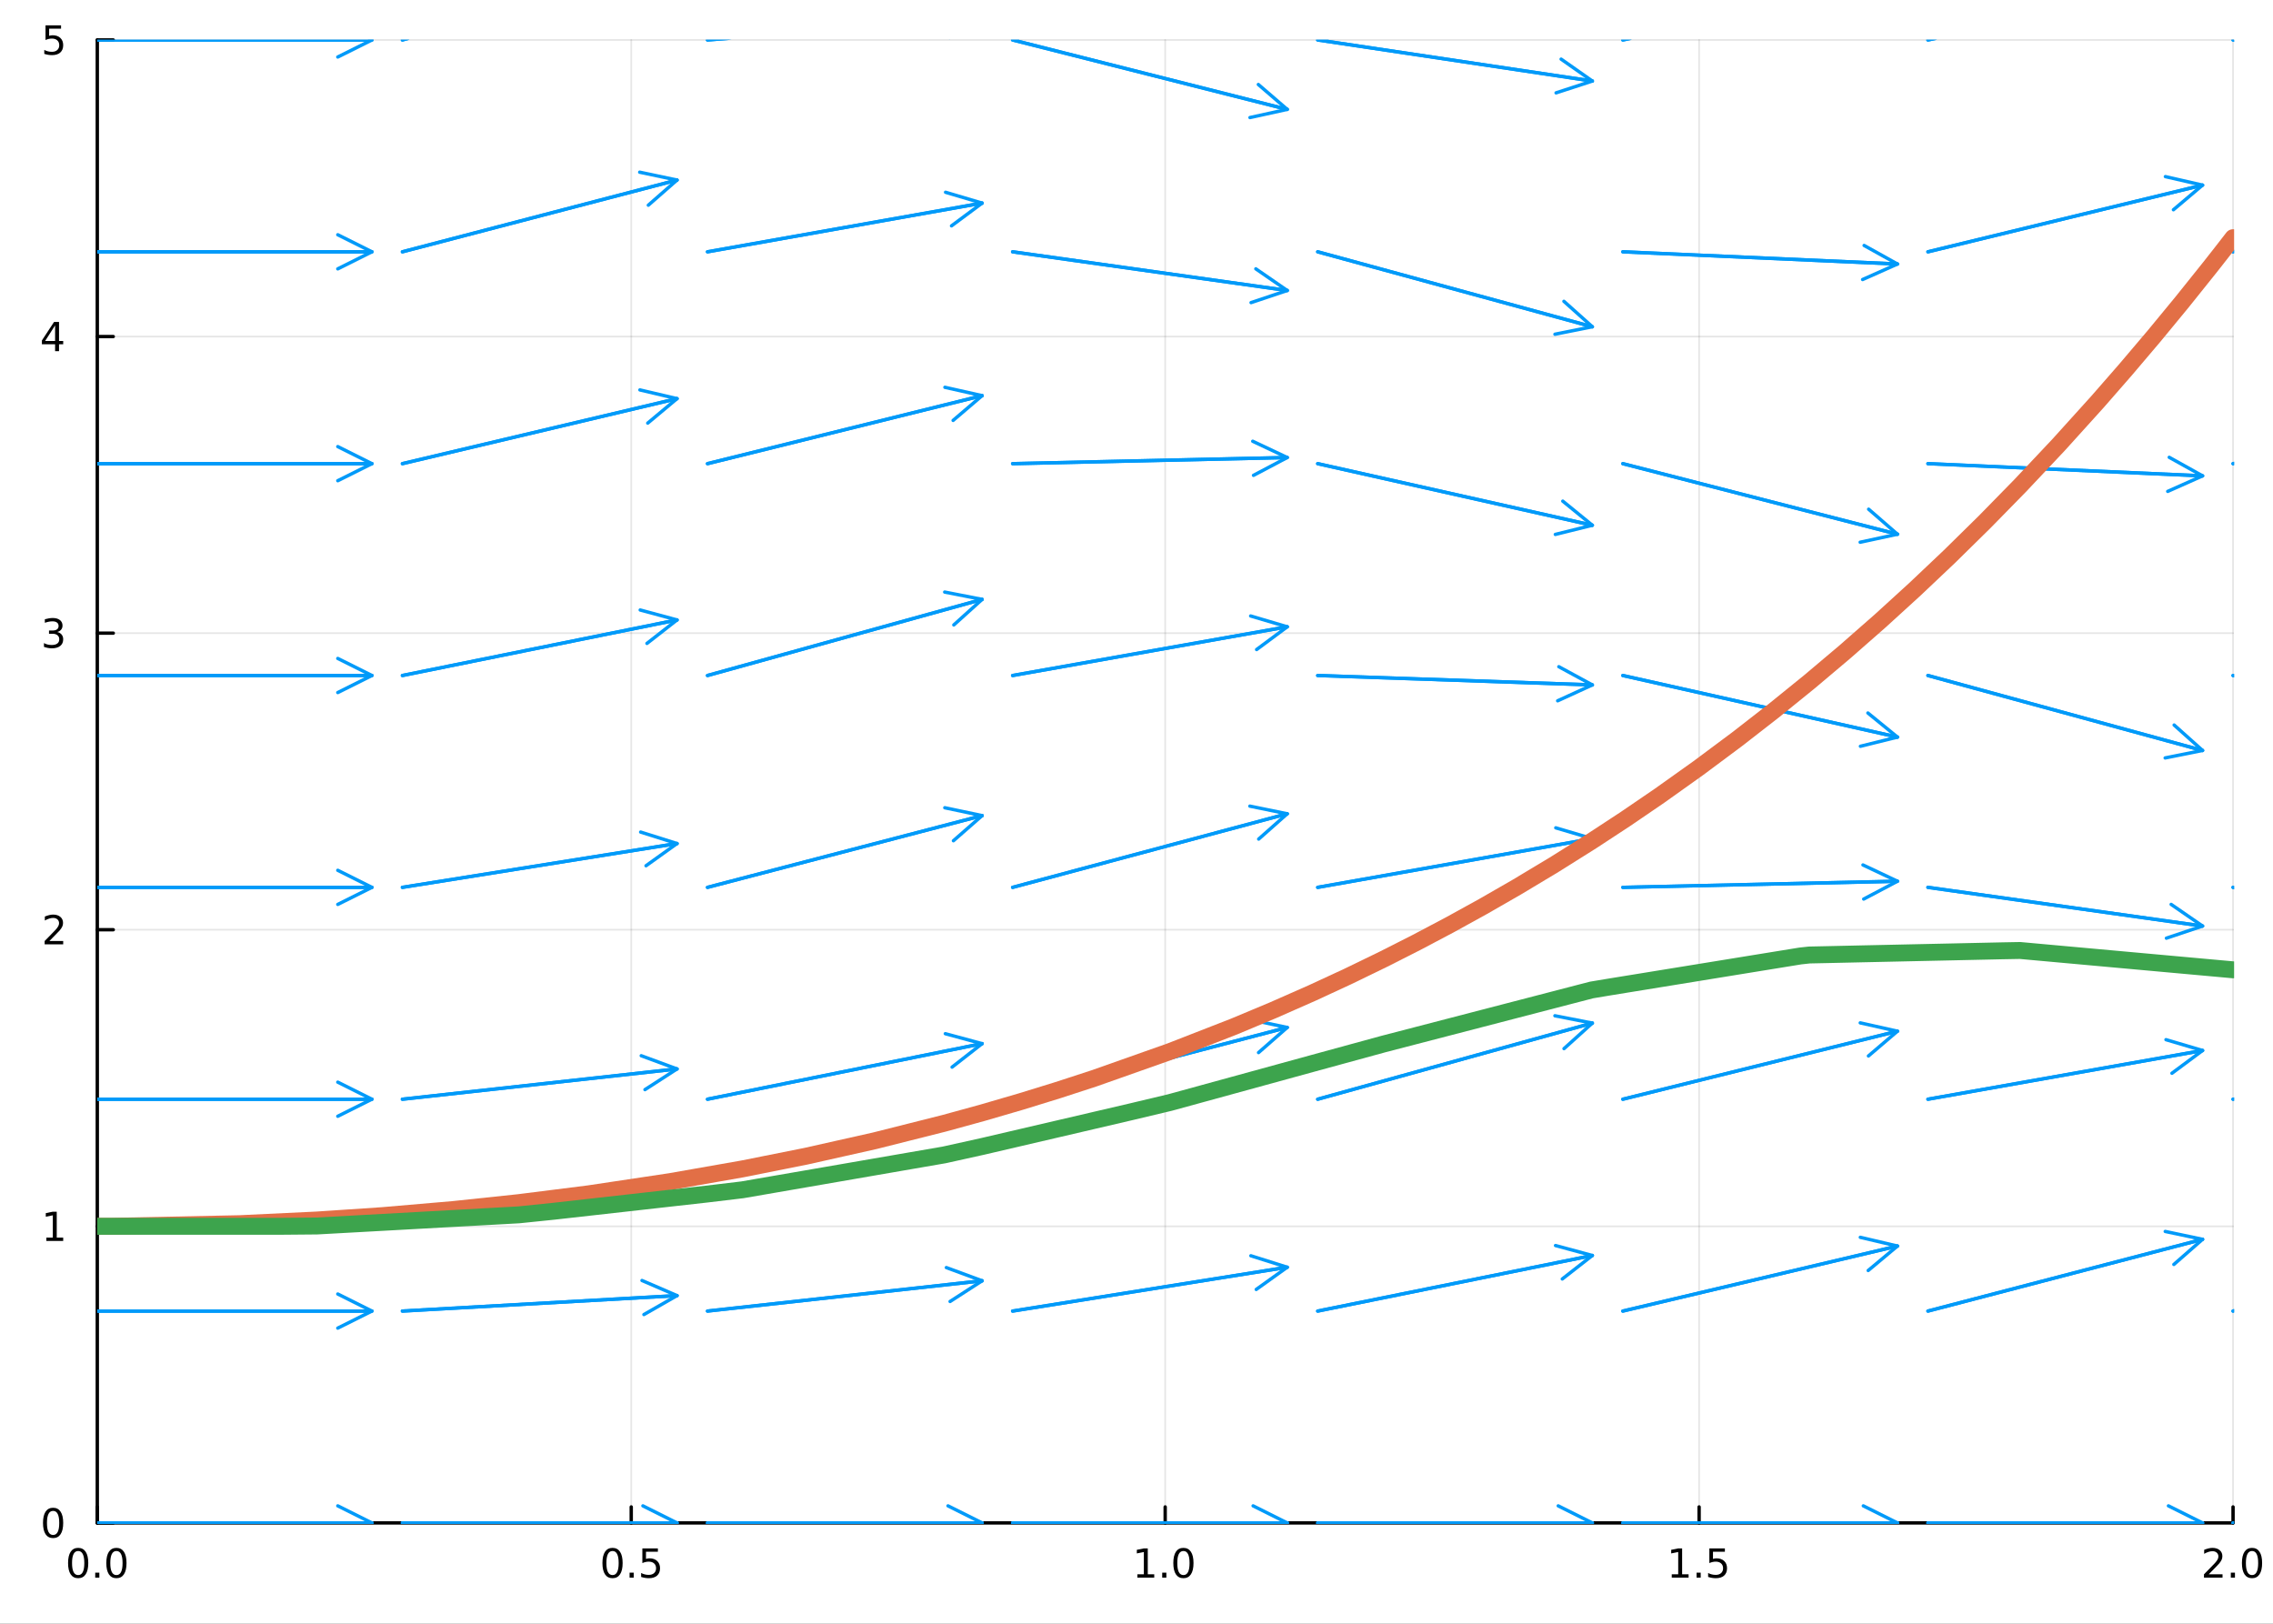 <?xml version="1.0" encoding="utf-8"?>
<svg xmlns="http://www.w3.org/2000/svg" xmlns:xlink="http://www.w3.org/1999/xlink" width="672" height="480" viewBox="0 0 2688 1920">
<rect x="0" y="0" width="2688" height="1920" fill="#333333" stroke="none"/>
<defs>
  <clipPath id="clip140">
    <rect x="0" y="0" width="2688" height="1920"/>
  </clipPath>
</defs>
<path clip-path="url(#clip140)" d="
M0 1920 L2688 1920 L2688 0 L0 0  Z
  " fill="#ffffff" fill-rule="evenodd" fill-opacity="1"/>
<defs>
  <clipPath id="clip141">
    <rect x="537" y="0" width="1883" height="1883"/>
  </clipPath>
</defs>
<path clip-path="url(#clip140)" d="
M115.057 1800.78 L2640.76 1800.78 L2640.76 47.244 L115.057 47.244  Z
  " fill="#ffffff" fill-rule="evenodd" fill-opacity="1"/>
<defs>
  <clipPath id="clip142">
    <rect x="115" y="47" width="2527" height="1755"/>
  </clipPath>
</defs>
<polyline clip-path="url(#clip142)" style="stroke:#000000; stroke-linecap:round; stroke-linejoin:round; stroke-width:2; stroke-opacity:0.1; fill:none" points="
  115.057,1800.78 115.057,47.244 
  "/>
<polyline clip-path="url(#clip142)" style="stroke:#000000; stroke-linecap:round; stroke-linejoin:round; stroke-width:2; stroke-opacity:0.1; fill:none" points="
  746.482,1800.78 746.482,47.244 
  "/>
<polyline clip-path="url(#clip142)" style="stroke:#000000; stroke-linecap:round; stroke-linejoin:round; stroke-width:2; stroke-opacity:0.1; fill:none" points="
  1377.91,1800.78 1377.91,47.244 
  "/>
<polyline clip-path="url(#clip142)" style="stroke:#000000; stroke-linecap:round; stroke-linejoin:round; stroke-width:2; stroke-opacity:0.1; fill:none" points="
  2009.33,1800.78 2009.33,47.244 
  "/>
<polyline clip-path="url(#clip142)" style="stroke:#000000; stroke-linecap:round; stroke-linejoin:round; stroke-width:2; stroke-opacity:0.1; fill:none" points="
  2640.76,1800.78 2640.76,47.244 
  "/>
<polyline clip-path="url(#clip140)" style="stroke:#000000; stroke-linecap:round; stroke-linejoin:round; stroke-width:4; stroke-opacity:1; fill:none" points="
  115.057,1800.78 2640.76,1800.78 
  "/>
<polyline clip-path="url(#clip140)" style="stroke:#000000; stroke-linecap:round; stroke-linejoin:round; stroke-width:4; stroke-opacity:1; fill:none" points="
  115.057,1800.78 115.057,1781.88 
  "/>
<polyline clip-path="url(#clip140)" style="stroke:#000000; stroke-linecap:round; stroke-linejoin:round; stroke-width:4; stroke-opacity:1; fill:none" points="
  746.482,1800.78 746.482,1781.88 
  "/>
<polyline clip-path="url(#clip140)" style="stroke:#000000; stroke-linecap:round; stroke-linejoin:round; stroke-width:4; stroke-opacity:1; fill:none" points="
  1377.91,1800.78 1377.91,1781.88 
  "/>
<polyline clip-path="url(#clip140)" style="stroke:#000000; stroke-linecap:round; stroke-linejoin:round; stroke-width:4; stroke-opacity:1; fill:none" points="
  2009.33,1800.78 2009.33,1781.88 
  "/>
<polyline clip-path="url(#clip140)" style="stroke:#000000; stroke-linecap:round; stroke-linejoin:round; stroke-width:4; stroke-opacity:1; fill:none" points="
  2640.76,1800.78 2640.76,1781.88 
  "/>
<path clip-path="url(#clip140)" d="M92.442 1834 Q88.831 1834 87.002 1837.57 Q85.196 1841.11 85.196 1848.24 Q85.196 1855.34 87.002 1858.91 Q88.831 1862.45 92.442 1862.45 Q96.076 1862.45 97.881 1858.91 Q99.71 1855.34 99.71 1848.24 Q99.71 1841.11 97.881 1837.57 Q96.076 1834 92.442 1834 M92.442 1830.3 Q98.252 1830.3 101.307 1834.9 Q104.386 1839.49 104.386 1848.24 Q104.386 1856.96 101.307 1861.57 Q98.252 1866.15 92.442 1866.15 Q86.631 1866.15 83.553 1861.57 Q80.497 1856.96 80.497 1848.24 Q80.497 1839.49 83.553 1834.9 Q86.631 1830.3 92.442 1830.3 Z" fill="#000000" fill-rule="evenodd" fill-opacity="1" /><path clip-path="url(#clip140)" d="M112.603 1859.6 L117.488 1859.6 L117.488 1865.48 L112.603 1865.48 L112.603 1859.6 Z" fill="#000000" fill-rule="evenodd" fill-opacity="1" /><path clip-path="url(#clip140)" d="M137.673 1834 Q134.062 1834 132.233 1837.57 Q130.427 1841.11 130.427 1848.24 Q130.427 1855.34 132.233 1858.91 Q134.062 1862.45 137.673 1862.45 Q141.307 1862.45 143.113 1858.91 Q144.941 1855.34 144.941 1848.24 Q144.941 1841.11 143.113 1837.57 Q141.307 1834 137.673 1834 M137.673 1830.3 Q143.483 1830.3 146.538 1834.9 Q149.617 1839.49 149.617 1848.24 Q149.617 1856.96 146.538 1861.57 Q143.483 1866.15 137.673 1866.15 Q131.863 1866.15 128.784 1861.57 Q125.728 1856.96 125.728 1848.24 Q125.728 1839.49 128.784 1834.9 Q131.863 1830.3 137.673 1830.3 Z" fill="#000000" fill-rule="evenodd" fill-opacity="1" /><path clip-path="url(#clip140)" d="M724.364 1834 Q720.753 1834 718.924 1837.57 Q717.119 1841.11 717.119 1848.24 Q717.119 1855.34 718.924 1858.91 Q720.753 1862.45 724.364 1862.45 Q727.998 1862.45 729.804 1858.91 Q731.632 1855.34 731.632 1848.24 Q731.632 1841.11 729.804 1837.57 Q727.998 1834 724.364 1834 M724.364 1830.3 Q730.174 1830.3 733.23 1834.9 Q736.308 1839.49 736.308 1848.24 Q736.308 1856.96 733.23 1861.57 Q730.174 1866.15 724.364 1866.15 Q718.554 1866.15 715.475 1861.57 Q712.42 1856.96 712.42 1848.24 Q712.42 1839.49 715.475 1834.9 Q718.554 1830.3 724.364 1830.3 Z" fill="#000000" fill-rule="evenodd" fill-opacity="1" /><path clip-path="url(#clip140)" d="M744.526 1859.6 L749.41 1859.6 L749.41 1865.48 L744.526 1865.48 L744.526 1859.6 Z" fill="#000000" fill-rule="evenodd" fill-opacity="1" /><path clip-path="url(#clip140)" d="M759.642 1830.92 L777.998 1830.92 L777.998 1834.86 L763.924 1834.86 L763.924 1843.33 Q764.942 1842.98 765.961 1842.82 Q766.979 1842.64 767.998 1842.64 Q773.785 1842.64 777.165 1845.81 Q780.544 1848.98 780.544 1854.4 Q780.544 1859.97 777.072 1863.08 Q773.6 1866.15 767.28 1866.15 Q765.104 1866.15 762.836 1865.78 Q760.591 1865.41 758.183 1864.67 L758.183 1859.97 Q760.267 1861.11 762.489 1861.66 Q764.711 1862.22 767.188 1862.22 Q771.192 1862.22 773.53 1860.11 Q775.868 1858.01 775.868 1854.4 Q775.868 1850.78 773.53 1848.68 Q771.192 1846.57 767.188 1846.57 Q765.313 1846.57 763.438 1846.99 Q761.586 1847.4 759.642 1848.28 L759.642 1830.92 Z" fill="#000000" fill-rule="evenodd" fill-opacity="1" /><path clip-path="url(#clip140)" d="M1345.06 1861.55 L1352.7 1861.55 L1352.7 1835.18 L1344.39 1836.85 L1344.39 1832.59 L1352.65 1830.92 L1357.33 1830.92 L1357.33 1861.55 L1364.97 1861.55 L1364.97 1865.48 L1345.06 1865.48 L1345.06 1861.55 Z" fill="#000000" fill-rule="evenodd" fill-opacity="1" /><path clip-path="url(#clip140)" d="M1374.41 1859.6 L1379.3 1859.6 L1379.3 1865.48 L1374.41 1865.48 L1374.41 1859.6 Z" fill="#000000" fill-rule="evenodd" fill-opacity="1" /><path clip-path="url(#clip140)" d="M1399.48 1834 Q1395.87 1834 1394.04 1837.57 Q1392.24 1841.11 1392.24 1848.24 Q1392.24 1855.34 1394.04 1858.91 Q1395.87 1862.45 1399.48 1862.45 Q1403.11 1862.45 1404.92 1858.91 Q1406.75 1855.34 1406.75 1848.24 Q1406.75 1841.11 1404.92 1837.57 Q1403.11 1834 1399.48 1834 M1399.48 1830.3 Q1405.29 1830.3 1408.35 1834.9 Q1411.42 1839.49 1411.42 1848.24 Q1411.42 1856.96 1408.35 1861.57 Q1405.29 1866.15 1399.48 1866.15 Q1393.67 1866.15 1390.59 1861.57 Q1387.54 1856.96 1387.54 1848.24 Q1387.54 1839.49 1390.59 1834.9 Q1393.67 1830.3 1399.48 1830.3 Z" fill="#000000" fill-rule="evenodd" fill-opacity="1" /><path clip-path="url(#clip140)" d="M1976.98 1861.55 L1984.62 1861.55 L1984.62 1835.18 L1976.31 1836.85 L1976.31 1832.59 L1984.57 1830.92 L1989.25 1830.92 L1989.25 1861.55 L1996.89 1861.55 L1996.89 1865.48 L1976.98 1865.48 L1976.98 1861.55 Z" fill="#000000" fill-rule="evenodd" fill-opacity="1" /><path clip-path="url(#clip140)" d="M2006.33 1859.6 L2011.22 1859.6 L2011.22 1865.48 L2006.33 1865.48 L2006.33 1859.6 Z" fill="#000000" fill-rule="evenodd" fill-opacity="1" /><path clip-path="url(#clip140)" d="M2021.45 1830.92 L2039.81 1830.92 L2039.81 1834.86 L2025.73 1834.86 L2025.73 1843.33 Q2026.75 1842.98 2027.77 1842.82 Q2028.79 1842.64 2029.81 1842.64 Q2035.59 1842.64 2038.97 1845.81 Q2042.35 1848.98 2042.35 1854.4 Q2042.35 1859.97 2038.88 1863.08 Q2035.41 1866.15 2029.09 1866.15 Q2026.91 1866.15 2024.64 1865.78 Q2022.4 1865.41 2019.99 1864.67 L2019.99 1859.97 Q2022.07 1861.11 2024.3 1861.66 Q2026.52 1862.22 2029 1862.22 Q2033 1862.22 2035.34 1860.11 Q2037.68 1858.01 2037.68 1854.4 Q2037.68 1850.78 2035.34 1848.68 Q2033 1846.57 2029 1846.57 Q2027.12 1846.57 2025.25 1846.99 Q2023.39 1847.4 2021.45 1848.28 L2021.45 1830.92 Z" fill="#000000" fill-rule="evenodd" fill-opacity="1" /><path clip-path="url(#clip140)" d="M2611.99 1861.55 L2628.31 1861.55 L2628.31 1865.48 L2606.37 1865.48 L2606.37 1861.55 Q2609.03 1858.79 2613.61 1854.16 Q2618.22 1849.51 2619.4 1848.17 Q2621.65 1845.65 2622.53 1843.91 Q2623.43 1842.15 2623.43 1840.46 Q2623.43 1837.71 2621.49 1835.97 Q2619.56 1834.23 2616.46 1834.23 Q2614.26 1834.23 2611.81 1835 Q2609.38 1835.76 2606.6 1837.31 L2606.6 1832.59 Q2609.43 1831.46 2611.88 1830.88 Q2614.33 1830.3 2616.37 1830.3 Q2621.74 1830.3 2624.93 1832.98 Q2628.13 1835.67 2628.13 1840.16 Q2628.13 1842.29 2627.32 1844.21 Q2626.53 1846.11 2624.42 1848.7 Q2623.85 1849.37 2620.74 1852.59 Q2617.64 1855.78 2611.99 1861.55 Z" fill="#000000" fill-rule="evenodd" fill-opacity="1" /><path clip-path="url(#clip140)" d="M2638.13 1859.6 L2643.01 1859.6 L2643.01 1865.48 L2638.13 1865.48 L2638.13 1859.6 Z" fill="#000000" fill-rule="evenodd" fill-opacity="1" /><path clip-path="url(#clip140)" d="M2663.2 1834 Q2659.59 1834 2657.76 1837.57 Q2655.95 1841.11 2655.95 1848.24 Q2655.95 1855.34 2657.76 1858.91 Q2659.59 1862.45 2663.2 1862.45 Q2666.83 1862.45 2668.64 1858.91 Q2670.47 1855.34 2670.47 1848.24 Q2670.47 1841.11 2668.64 1837.57 Q2666.83 1834 2663.2 1834 M2663.2 1830.3 Q2669.01 1830.3 2672.06 1834.9 Q2675.14 1839.49 2675.14 1848.24 Q2675.14 1856.96 2672.06 1861.57 Q2669.01 1866.15 2663.2 1866.15 Q2657.39 1866.15 2654.31 1861.57 Q2651.25 1856.96 2651.25 1848.24 Q2651.25 1839.49 2654.31 1834.9 Q2657.39 1830.3 2663.2 1830.3 Z" fill="#000000" fill-rule="evenodd" fill-opacity="1" /><polyline clip-path="url(#clip142)" style="stroke:#000000; stroke-linecap:round; stroke-linejoin:round; stroke-width:2; stroke-opacity:0.1; fill:none" points="
  115.057,1800.78 2640.76,1800.78 
  "/>
<polyline clip-path="url(#clip142)" style="stroke:#000000; stroke-linecap:round; stroke-linejoin:round; stroke-width:2; stroke-opacity:0.1; fill:none" points="
  115.057,1450.07 2640.76,1450.07 
  "/>
<polyline clip-path="url(#clip142)" style="stroke:#000000; stroke-linecap:round; stroke-linejoin:round; stroke-width:2; stroke-opacity:0.1; fill:none" points="
  115.057,1099.37 2640.76,1099.37 
  "/>
<polyline clip-path="url(#clip142)" style="stroke:#000000; stroke-linecap:round; stroke-linejoin:round; stroke-width:2; stroke-opacity:0.1; fill:none" points="
  115.057,748.658 2640.76,748.658 
  "/>
<polyline clip-path="url(#clip142)" style="stroke:#000000; stroke-linecap:round; stroke-linejoin:round; stroke-width:2; stroke-opacity:0.1; fill:none" points="
  115.057,397.951 2640.76,397.951 
  "/>
<polyline clip-path="url(#clip142)" style="stroke:#000000; stroke-linecap:round; stroke-linejoin:round; stroke-width:2; stroke-opacity:0.1; fill:none" points="
  115.057,47.244 2640.76,47.244 
  "/>
<polyline clip-path="url(#clip140)" style="stroke:#000000; stroke-linecap:round; stroke-linejoin:round; stroke-width:4; stroke-opacity:1; fill:none" points="
  115.057,1800.78 115.057,47.244 
  "/>
<polyline clip-path="url(#clip140)" style="stroke:#000000; stroke-linecap:round; stroke-linejoin:round; stroke-width:4; stroke-opacity:1; fill:none" points="
  115.057,1800.78 133.955,1800.78 
  "/>
<polyline clip-path="url(#clip140)" style="stroke:#000000; stroke-linecap:round; stroke-linejoin:round; stroke-width:4; stroke-opacity:1; fill:none" points="
  115.057,1450.07 133.955,1450.07 
  "/>
<polyline clip-path="url(#clip140)" style="stroke:#000000; stroke-linecap:round; stroke-linejoin:round; stroke-width:4; stroke-opacity:1; fill:none" points="
  115.057,1099.37 133.955,1099.37 
  "/>
<polyline clip-path="url(#clip140)" style="stroke:#000000; stroke-linecap:round; stroke-linejoin:round; stroke-width:4; stroke-opacity:1; fill:none" points="
  115.057,748.658 133.955,748.658 
  "/>
<polyline clip-path="url(#clip140)" style="stroke:#000000; stroke-linecap:round; stroke-linejoin:round; stroke-width:4; stroke-opacity:1; fill:none" points="
  115.057,397.951 133.955,397.951 
  "/>
<polyline clip-path="url(#clip140)" style="stroke:#000000; stroke-linecap:round; stroke-linejoin:round; stroke-width:4; stroke-opacity:1; fill:none" points="
  115.057,47.244 133.955,47.244 
  "/>
<path clip-path="url(#clip140)" d="M62.793 1786.58 Q59.182 1786.58 57.353 1790.14 Q55.547 1793.68 55.547 1800.81 Q55.547 1807.92 57.353 1811.49 Q59.182 1815.03 62.793 1815.03 Q66.427 1815.03 68.233 1811.49 Q70.061 1807.92 70.061 1800.81 Q70.061 1793.68 68.233 1790.14 Q66.427 1786.58 62.793 1786.58 M62.793 1782.87 Q68.603 1782.87 71.659 1787.48 Q74.737 1792.06 74.737 1800.81 Q74.737 1809.54 71.659 1814.15 Q68.603 1818.73 62.793 1818.73 Q56.983 1818.73 53.904 1814.15 Q50.848 1809.54 50.848 1800.81 Q50.848 1792.06 53.904 1787.48 Q56.983 1782.87 62.793 1782.87 Z" fill="#000000" fill-rule="evenodd" fill-opacity="1" /><path clip-path="url(#clip140)" d="M54.83 1463.42 L62.469 1463.42 L62.469 1437.05 L54.159 1438.72 L54.159 1434.46 L62.422 1432.79 L67.098 1432.79 L67.098 1463.42 L74.737 1463.42 L74.737 1467.35 L54.83 1467.35 L54.83 1463.42 Z" fill="#000000" fill-rule="evenodd" fill-opacity="1" /><path clip-path="url(#clip140)" d="M58.418 1112.71 L74.737 1112.71 L74.737 1116.65 L52.793 1116.65 L52.793 1112.71 Q55.455 1109.96 60.038 1105.33 Q64.645 1100.67 65.825 1099.33 Q68.07 1096.81 68.95 1095.07 Q69.853 1093.31 69.853 1091.62 Q69.853 1088.87 67.909 1087.13 Q65.987 1085.4 62.885 1085.4 Q60.686 1085.4 58.233 1086.16 Q55.802 1086.92 53.024 1088.47 L53.024 1083.75 Q55.848 1082.62 58.302 1082.04 Q60.756 1081.46 62.793 1081.46 Q68.163 1081.46 71.358 1084.15 Q74.552 1086.83 74.552 1091.32 Q74.552 1093.45 73.742 1095.37 Q72.955 1097.27 70.848 1099.86 Q70.27 1100.53 67.168 1103.75 Q64.066 1106.95 58.418 1112.71 Z" fill="#000000" fill-rule="evenodd" fill-opacity="1" /><path clip-path="url(#clip140)" d="M67.608 747.304 Q70.964 748.022 72.839 750.29 Q74.737 752.559 74.737 755.892 Q74.737 761.008 71.219 763.809 Q67.7 766.609 61.219 766.609 Q59.043 766.609 56.728 766.17 Q54.436 765.753 51.983 764.897 L51.983 760.383 Q53.927 761.517 56.242 762.096 Q58.557 762.674 61.08 762.674 Q65.478 762.674 67.77 760.938 Q70.084 759.202 70.084 755.892 Q70.084 752.836 67.932 751.123 Q65.802 749.387 61.983 749.387 L57.955 749.387 L57.955 745.545 L62.168 745.545 Q65.617 745.545 67.445 744.179 Q69.274 742.79 69.274 740.198 Q69.274 737.536 67.376 736.124 Q65.501 734.688 61.983 734.688 Q60.061 734.688 57.862 735.105 Q55.663 735.522 53.024 736.401 L53.024 732.235 Q55.686 731.494 58.001 731.124 Q60.339 730.753 62.399 730.753 Q67.723 730.753 70.825 733.184 Q73.927 735.591 73.927 739.711 Q73.927 742.582 72.284 744.573 Q70.64 746.54 67.608 747.304 Z" fill="#000000" fill-rule="evenodd" fill-opacity="1" /><path clip-path="url(#clip140)" d="M65.154 384.745 L53.348 403.194 L65.154 403.194 L65.154 384.745 M63.927 380.671 L69.807 380.671 L69.807 403.194 L74.737 403.194 L74.737 407.083 L69.807 407.083 L69.807 415.231 L65.154 415.231 L65.154 407.083 L49.552 407.083 L49.552 402.569 L63.927 380.671 Z" fill="#000000" fill-rule="evenodd" fill-opacity="1" /><path clip-path="url(#clip140)" d="M53.834 29.964 L72.191 29.964 L72.191 33.899 L58.117 33.899 L58.117 42.371 Q59.135 42.024 60.154 41.862 Q61.172 41.677 62.191 41.677 Q67.978 41.677 71.358 44.848 Q74.737 48.02 74.737 53.436 Q74.737 59.015 71.265 62.117 Q67.793 65.195 61.473 65.195 Q59.297 65.195 57.029 64.825 Q54.784 64.455 52.376 63.714 L52.376 59.015 Q54.459 60.149 56.682 60.705 Q58.904 61.26 61.381 61.26 Q65.385 61.26 67.723 59.154 Q70.061 57.047 70.061 53.436 Q70.061 49.825 67.723 47.719 Q65.385 45.612 61.381 45.612 Q59.506 45.612 57.631 46.029 Q55.779 46.446 53.834 47.325 L53.834 29.964 Z" fill="#000000" fill-rule="evenodd" fill-opacity="1" /><polyline clip-path="url(#clip142)" style="stroke:#009af9; stroke-linecap:round; stroke-linejoin:round; stroke-width:4; stroke-opacity:1; fill:none" points="
  115.057,1800.78 439.79,1800.78 
  "/>
<polyline clip-path="url(#clip142)" style="stroke:#009af9; stroke-linecap:round; stroke-linejoin:round; stroke-width:4; stroke-opacity:1; fill:none" points="
  399.47,1780.62 439.79,1800.78 399.47,1820.94 
  "/>
<polyline clip-path="url(#clip142)" style="stroke:#009af9; stroke-linecap:round; stroke-linejoin:round; stroke-width:4; stroke-opacity:1; fill:none" points="
  439.79,1800.78 115.057,1800.78 
  "/>
<polyline clip-path="url(#clip142)" style="stroke:#009af9; stroke-linecap:round; stroke-linejoin:round; stroke-width:4; stroke-opacity:1; fill:none" points="
  115.057,1550.27 439.79,1550.27 
  "/>
<polyline clip-path="url(#clip142)" style="stroke:#009af9; stroke-linecap:round; stroke-linejoin:round; stroke-width:4; stroke-opacity:1; fill:none" points="
  399.47,1530.11 439.79,1550.27 399.47,1570.43 
  "/>
<polyline clip-path="url(#clip142)" style="stroke:#009af9; stroke-linecap:round; stroke-linejoin:round; stroke-width:4; stroke-opacity:1; fill:none" points="
  439.79,1550.27 115.057,1550.27 
  "/>
<polyline clip-path="url(#clip142)" style="stroke:#009af9; stroke-linecap:round; stroke-linejoin:round; stroke-width:4; stroke-opacity:1; fill:none" points="
  115.057,1299.77 439.79,1299.77 
  "/>
<polyline clip-path="url(#clip142)" style="stroke:#009af9; stroke-linecap:round; stroke-linejoin:round; stroke-width:4; stroke-opacity:1; fill:none" points="
  399.47,1279.61 439.79,1299.77 399.47,1319.93 
  "/>
<polyline clip-path="url(#clip142)" style="stroke:#009af9; stroke-linecap:round; stroke-linejoin:round; stroke-width:4; stroke-opacity:1; fill:none" points="
  439.79,1299.77 115.057,1299.77 
  "/>
<polyline clip-path="url(#clip142)" style="stroke:#009af9; stroke-linecap:round; stroke-linejoin:round; stroke-width:4; stroke-opacity:1; fill:none" points="
  115.057,1049.26 439.79,1049.26 
  "/>
<polyline clip-path="url(#clip142)" style="stroke:#009af9; stroke-linecap:round; stroke-linejoin:round; stroke-width:4; stroke-opacity:1; fill:none" points="
  399.47,1029.1 439.79,1049.26 399.47,1069.42 
  "/>
<polyline clip-path="url(#clip142)" style="stroke:#009af9; stroke-linecap:round; stroke-linejoin:round; stroke-width:4; stroke-opacity:1; fill:none" points="
  439.79,1049.26 115.057,1049.26 
  "/>
<polyline clip-path="url(#clip142)" style="stroke:#009af9; stroke-linecap:round; stroke-linejoin:round; stroke-width:4; stroke-opacity:1; fill:none" points="
  115.057,798.759 439.79,798.759 
  "/>
<polyline clip-path="url(#clip142)" style="stroke:#009af9; stroke-linecap:round; stroke-linejoin:round; stroke-width:4; stroke-opacity:1; fill:none" points="
  399.47,778.599 439.79,798.759 399.47,818.919 
  "/>
<polyline clip-path="url(#clip142)" style="stroke:#009af9; stroke-linecap:round; stroke-linejoin:round; stroke-width:4; stroke-opacity:1; fill:none" points="
  439.79,798.759 115.057,798.759 
  "/>
<polyline clip-path="url(#clip142)" style="stroke:#009af9; stroke-linecap:round; stroke-linejoin:round; stroke-width:4; stroke-opacity:1; fill:none" points="
  115.057,548.254 439.79,548.254 
  "/>
<polyline clip-path="url(#clip142)" style="stroke:#009af9; stroke-linecap:round; stroke-linejoin:round; stroke-width:4; stroke-opacity:1; fill:none" points="
  399.47,528.094 439.79,548.254 399.47,568.414 
  "/>
<polyline clip-path="url(#clip142)" style="stroke:#009af9; stroke-linecap:round; stroke-linejoin:round; stroke-width:4; stroke-opacity:1; fill:none" points="
  439.79,548.254 115.057,548.254 
  "/>
<polyline clip-path="url(#clip142)" style="stroke:#009af9; stroke-linecap:round; stroke-linejoin:round; stroke-width:4; stroke-opacity:1; fill:none" points="
  115.057,297.749 439.79,297.749 
  "/>
<polyline clip-path="url(#clip142)" style="stroke:#009af9; stroke-linecap:round; stroke-linejoin:round; stroke-width:4; stroke-opacity:1; fill:none" points="
  399.47,277.589 439.79,297.749 399.47,317.909 
  "/>
<polyline clip-path="url(#clip142)" style="stroke:#009af9; stroke-linecap:round; stroke-linejoin:round; stroke-width:4; stroke-opacity:1; fill:none" points="
  439.79,297.749 115.057,297.749 
  "/>
<polyline clip-path="url(#clip142)" style="stroke:#009af9; stroke-linecap:round; stroke-linejoin:round; stroke-width:4; stroke-opacity:1; fill:none" points="
  115.057,47.244 439.79,47.244 
  "/>
<polyline clip-path="url(#clip142)" style="stroke:#009af9; stroke-linecap:round; stroke-linejoin:round; stroke-width:4; stroke-opacity:1; fill:none" points="
  399.47,27.084 439.79,47.244 399.47,67.404 
  "/>
<polyline clip-path="url(#clip142)" style="stroke:#009af9; stroke-linecap:round; stroke-linejoin:round; stroke-width:4; stroke-opacity:1; fill:none" points="
  439.79,47.244 115.057,47.244 
  "/>
<polyline clip-path="url(#clip142)" style="stroke:#009af9; stroke-linecap:round; stroke-linejoin:round; stroke-width:4; stroke-opacity:1; fill:none" points="
  475.871,1800.78 800.604,1800.78 
  "/>
<polyline clip-path="url(#clip142)" style="stroke:#009af9; stroke-linecap:round; stroke-linejoin:round; stroke-width:4; stroke-opacity:1; fill:none" points="
  760.284,1780.62 800.604,1800.78 760.284,1820.94 
  "/>
<polyline clip-path="url(#clip142)" style="stroke:#009af9; stroke-linecap:round; stroke-linejoin:round; stroke-width:4; stroke-opacity:1; fill:none" points="
  800.604,1800.78 475.871,1800.78 
  "/>
<polyline clip-path="url(#clip142)" style="stroke:#009af9; stroke-linecap:round; stroke-linejoin:round; stroke-width:4; stroke-opacity:1; fill:none" points="
  475.871,1550.27 800.604,1532 
  "/>
<polyline clip-path="url(#clip142)" style="stroke:#009af9; stroke-linecap:round; stroke-linejoin:round; stroke-width:4; stroke-opacity:1; fill:none" points="
  759.215,1514.13 800.604,1532 761.481,1554.39 
  "/>
<polyline clip-path="url(#clip142)" style="stroke:#009af9; stroke-linecap:round; stroke-linejoin:round; stroke-width:4; stroke-opacity:1; fill:none" points="
  800.604,1532 475.871,1550.27 
  "/>
<polyline clip-path="url(#clip142)" style="stroke:#009af9; stroke-linecap:round; stroke-linejoin:round; stroke-width:4; stroke-opacity:1; fill:none" points="
  475.871,1299.77 800.604,1263.97 
  "/>
<polyline clip-path="url(#clip142)" style="stroke:#009af9; stroke-linecap:round; stroke-linejoin:round; stroke-width:4; stroke-opacity:1; fill:none" points="
  758.318,1248.35 800.604,1263.97 762.736,1288.43 
  "/>
<polyline clip-path="url(#clip142)" style="stroke:#009af9; stroke-linecap:round; stroke-linejoin:round; stroke-width:4; stroke-opacity:1; fill:none" points="
  800.604,1263.97 475.871,1299.77 
  "/>
<polyline clip-path="url(#clip142)" style="stroke:#009af9; stroke-linecap:round; stroke-linejoin:round; stroke-width:4; stroke-opacity:1; fill:none" points="
  475.871,1049.26 800.604,997.436 
  "/>
<polyline clip-path="url(#clip142)" style="stroke:#009af9; stroke-linecap:round; stroke-linejoin:round; stroke-width:4; stroke-opacity:1; fill:none" points="
  757.611,983.883 800.604,997.436 763.965,1023.7 
  "/>
<polyline clip-path="url(#clip142)" style="stroke:#009af9; stroke-linecap:round; stroke-linejoin:round; stroke-width:4; stroke-opacity:1; fill:none" points="
  800.604,997.436 475.871,1049.26 
  "/>
<polyline clip-path="url(#clip142)" style="stroke:#009af9; stroke-linecap:round; stroke-linejoin:round; stroke-width:4; stroke-opacity:1; fill:none" points="
  475.871,798.759 800.604,733.05 
  "/>
<polyline clip-path="url(#clip142)" style="stroke:#009af9; stroke-linecap:round; stroke-linejoin:round; stroke-width:4; stroke-opacity:1; fill:none" points="
  757.087,721.287 800.604,733.05 765.083,760.806 
  "/>
<polyline clip-path="url(#clip142)" style="stroke:#009af9; stroke-linecap:round; stroke-linejoin:round; stroke-width:4; stroke-opacity:1; fill:none" points="
  800.604,733.05 475.871,798.759 
  "/>
<polyline clip-path="url(#clip142)" style="stroke:#009af9; stroke-linecap:round; stroke-linejoin:round; stroke-width:4; stroke-opacity:1; fill:none" points="
  475.871,548.254 800.604,471.39 
  "/>
<polyline clip-path="url(#clip142)" style="stroke:#009af9; stroke-linecap:round; stroke-linejoin:round; stroke-width:4; stroke-opacity:1; fill:none" points="
  756.725,461.059 800.604,471.39 766.012,500.295 
  "/>
<polyline clip-path="url(#clip142)" style="stroke:#009af9; stroke-linecap:round; stroke-linejoin:round; stroke-width:4; stroke-opacity:1; fill:none" points="
  800.604,471.39 475.871,548.254 
  "/>
<polyline clip-path="url(#clip142)" style="stroke:#009af9; stroke-linecap:round; stroke-linejoin:round; stroke-width:4; stroke-opacity:1; fill:none" points="
  475.871,297.749 800.604,212.921 
  "/>
<polyline clip-path="url(#clip142)" style="stroke:#009af9; stroke-linecap:round; stroke-linejoin:round; stroke-width:4; stroke-opacity:1; fill:none" points="
  756.498,203.606 800.604,212.921 766.688,242.617 
  "/>
<polyline clip-path="url(#clip142)" style="stroke:#009af9; stroke-linecap:round; stroke-linejoin:round; stroke-width:4; stroke-opacity:1; fill:none" points="
  800.604,212.921 475.871,297.749 
  "/>
<polyline clip-path="url(#clip142)" style="stroke:#009af9; stroke-linecap:round; stroke-linejoin:round; stroke-width:4; stroke-opacity:1; fill:none" points="
  475.871,47.244 800.604,-42.027 
  "/>
<polyline clip-path="url(#clip142)" style="stroke:#009af9; stroke-linecap:round; stroke-linejoin:round; stroke-width:4; stroke-opacity:1; fill:none" points="
  756.382,-50.778 800.604,-42.027 767.07,-11.901 
  "/>
<polyline clip-path="url(#clip142)" style="stroke:#009af9; stroke-linecap:round; stroke-linejoin:round; stroke-width:4; stroke-opacity:1; fill:none" points="
  800.604,-42.027 475.871,47.244 
  "/>
<polyline clip-path="url(#clip142)" style="stroke:#009af9; stroke-linecap:round; stroke-linejoin:round; stroke-width:4; stroke-opacity:1; fill:none" points="
  836.685,1800.78 1161.42,1800.78 
  "/>
<polyline clip-path="url(#clip142)" style="stroke:#009af9; stroke-linecap:round; stroke-linejoin:round; stroke-width:4; stroke-opacity:1; fill:none" points="
  1121.1,1780.62 1161.42,1800.78 1121.1,1820.94 
  "/>
<polyline clip-path="url(#clip142)" style="stroke:#009af9; stroke-linecap:round; stroke-linejoin:round; stroke-width:4; stroke-opacity:1; fill:none" points="
  1161.42,1800.78 836.685,1800.78 
  "/>
<polyline clip-path="url(#clip142)" style="stroke:#009af9; stroke-linecap:round; stroke-linejoin:round; stroke-width:4; stroke-opacity:1; fill:none" points="
  836.685,1550.27 1161.42,1514.48 
  "/>
<polyline clip-path="url(#clip142)" style="stroke:#009af9; stroke-linecap:round; stroke-linejoin:round; stroke-width:4; stroke-opacity:1; fill:none" points="
  1119.13,1498.86 1161.42,1514.48 1123.55,1538.94 
  "/>
<polyline clip-path="url(#clip142)" style="stroke:#009af9; stroke-linecap:round; stroke-linejoin:round; stroke-width:4; stroke-opacity:1; fill:none" points="
  1161.42,1514.48 836.685,1550.27 
  "/>
<polyline clip-path="url(#clip142)" style="stroke:#009af9; stroke-linecap:round; stroke-linejoin:round; stroke-width:4; stroke-opacity:1; fill:none" points="
  836.685,1299.77 1161.42,1234.06 
  "/>
<polyline clip-path="url(#clip142)" style="stroke:#009af9; stroke-linecap:round; stroke-linejoin:round; stroke-width:4; stroke-opacity:1; fill:none" points="
  1117.9,1222.3 1161.42,1234.06 1125.9,1261.82 
  "/>
<polyline clip-path="url(#clip142)" style="stroke:#009af9; stroke-linecap:round; stroke-linejoin:round; stroke-width:4; stroke-opacity:1; fill:none" points="
  1161.42,1234.06 836.685,1299.77 
  "/>
<polyline clip-path="url(#clip142)" style="stroke:#009af9; stroke-linecap:round; stroke-linejoin:round; stroke-width:4; stroke-opacity:1; fill:none" points="
  836.685,1049.26 1161.42,964.436 
  "/>
<polyline clip-path="url(#clip142)" style="stroke:#009af9; stroke-linecap:round; stroke-linejoin:round; stroke-width:4; stroke-opacity:1; fill:none" points="
  1117.31,955.121 1161.42,964.436 1127.5,994.132 
  "/>
<polyline clip-path="url(#clip142)" style="stroke:#009af9; stroke-linecap:round; stroke-linejoin:round; stroke-width:4; stroke-opacity:1; fill:none" points="
  1161.42,964.436 836.685,1049.26 
  "/>
<polyline clip-path="url(#clip142)" style="stroke:#009af9; stroke-linecap:round; stroke-linejoin:round; stroke-width:4; stroke-opacity:1; fill:none" points="
  836.685,798.759 1161.42,708.75 
  "/>
<polyline clip-path="url(#clip142)" style="stroke:#009af9; stroke-linecap:round; stroke-linejoin:round; stroke-width:4; stroke-opacity:1; fill:none" points="
  1117.18,700.092 1161.42,708.75 1127.95,738.947 
  "/>
<polyline clip-path="url(#clip142)" style="stroke:#009af9; stroke-linecap:round; stroke-linejoin:round; stroke-width:4; stroke-opacity:1; fill:none" points="
  1161.42,708.75 836.685,798.759 
  "/>
<polyline clip-path="url(#clip142)" style="stroke:#009af9; stroke-linecap:round; stroke-linejoin:round; stroke-width:4; stroke-opacity:1; fill:none" points="
  836.685,548.254 1161.42,467.852 
  "/>
<polyline clip-path="url(#clip142)" style="stroke:#009af9; stroke-linecap:round; stroke-linejoin:round; stroke-width:4; stroke-opacity:1; fill:none" points="
  1117.43,457.973 1161.42,467.852 1127.13,497.111 
  "/>
<polyline clip-path="url(#clip142)" style="stroke:#009af9; stroke-linecap:round; stroke-linejoin:round; stroke-width:4; stroke-opacity:1; fill:none" points="
  1161.42,467.852 836.685,548.254 
  "/>
<polyline clip-path="url(#clip142)" style="stroke:#009af9; stroke-linecap:round; stroke-linejoin:round; stroke-width:4; stroke-opacity:1; fill:none" points="
  836.685,297.749 1161.42,240.164 
  "/>
<polyline clip-path="url(#clip142)" style="stroke:#009af9; stroke-linecap:round; stroke-linejoin:round; stroke-width:4; stroke-opacity:1; fill:none" points="
  1118.2,227.353 1161.42,240.164 1125.24,267.054 
  "/>
<polyline clip-path="url(#clip142)" style="stroke:#009af9; stroke-linecap:round; stroke-linejoin:round; stroke-width:4; stroke-opacity:1; fill:none" points="
  1161.42,240.164 836.685,297.749 
  "/>
<polyline clip-path="url(#clip142)" style="stroke:#009af9; stroke-linecap:round; stroke-linejoin:round; stroke-width:4; stroke-opacity:1; fill:none" points="
  836.685,47.244 1161.42,21.936 
  "/>
<polyline clip-path="url(#clip142)" style="stroke:#009af9; stroke-linecap:round; stroke-linejoin:round; stroke-width:4; stroke-opacity:1; fill:none" points="
  1119.65,4.97 1161.42,21.936 1122.79,45.168 
  "/>
<polyline clip-path="url(#clip142)" style="stroke:#009af9; stroke-linecap:round; stroke-linejoin:round; stroke-width:4; stroke-opacity:1; fill:none" points="
  1161.42,21.936 836.685,47.244 
  "/>
<polyline clip-path="url(#clip142)" style="stroke:#009af9; stroke-linecap:round; stroke-linejoin:round; stroke-width:4; stroke-opacity:1; fill:none" points="
  1197.5,1800.78 1522.23,1800.78 
  "/>
<polyline clip-path="url(#clip142)" style="stroke:#009af9; stroke-linecap:round; stroke-linejoin:round; stroke-width:4; stroke-opacity:1; fill:none" points="
  1481.91,1780.62 1522.23,1800.78 1481.91,1820.94 
  "/>
<polyline clip-path="url(#clip142)" style="stroke:#009af9; stroke-linecap:round; stroke-linejoin:round; stroke-width:4; stroke-opacity:1; fill:none" points="
  1522.23,1800.78 1197.5,1800.78 
  "/>
<polyline clip-path="url(#clip142)" style="stroke:#009af9; stroke-linecap:round; stroke-linejoin:round; stroke-width:4; stroke-opacity:1; fill:none" points="
  1197.5,1550.27 1522.23,1498.45 
  "/>
<polyline clip-path="url(#clip142)" style="stroke:#009af9; stroke-linecap:round; stroke-linejoin:round; stroke-width:4; stroke-opacity:1; fill:none" points="
  1479.24,1484.89 1522.23,1498.45 1485.59,1524.71 
  "/>
<polyline clip-path="url(#clip142)" style="stroke:#009af9; stroke-linecap:round; stroke-linejoin:round; stroke-width:4; stroke-opacity:1; fill:none" points="
  1522.23,1498.45 1197.5,1550.27 
  "/>
<polyline clip-path="url(#clip142)" style="stroke:#009af9; stroke-linecap:round; stroke-linejoin:round; stroke-width:4; stroke-opacity:1; fill:none" points="
  1197.5,1299.77 1522.23,1214.94 
  "/>
<polyline clip-path="url(#clip142)" style="stroke:#009af9; stroke-linecap:round; stroke-linejoin:round; stroke-width:4; stroke-opacity:1; fill:none" points="
  1478.13,1205.63 1522.23,1214.94 1488.32,1244.64 
  "/>
<polyline clip-path="url(#clip142)" style="stroke:#009af9; stroke-linecap:round; stroke-linejoin:round; stroke-width:4; stroke-opacity:1; fill:none" points="
  1522.23,1214.94 1197.5,1299.77 
  "/>
<polyline clip-path="url(#clip142)" style="stroke:#009af9; stroke-linecap:round; stroke-linejoin:round; stroke-width:4; stroke-opacity:1; fill:none" points="
  1197.5,1049.26 1522.23,962.253 
  "/>
<polyline clip-path="url(#clip142)" style="stroke:#009af9; stroke-linecap:round; stroke-linejoin:round; stroke-width:4; stroke-opacity:1; fill:none" points="
  1478.07,953.215 1522.23,962.253 1488.5,992.161 
  "/>
<polyline clip-path="url(#clip142)" style="stroke:#009af9; stroke-linecap:round; stroke-linejoin:round; stroke-width:4; stroke-opacity:1; fill:none" points="
  1522.23,962.253 1197.5,1049.26 
  "/>
<polyline clip-path="url(#clip142)" style="stroke:#009af9; stroke-linecap:round; stroke-linejoin:round; stroke-width:4; stroke-opacity:1; fill:none" points="
  1197.5,798.759 1522.23,741.174 
  "/>
<polyline clip-path="url(#clip142)" style="stroke:#009af9; stroke-linecap:round; stroke-linejoin:round; stroke-width:4; stroke-opacity:1; fill:none" points="
  1479.01,728.363 1522.23,741.174 1486.05,768.064 
  "/>
<polyline clip-path="url(#clip142)" style="stroke:#009af9; stroke-linecap:round; stroke-linejoin:round; stroke-width:4; stroke-opacity:1; fill:none" points="
  1522.23,741.174 1197.5,798.759 
  "/>
<polyline clip-path="url(#clip142)" style="stroke:#009af9; stroke-linecap:round; stroke-linejoin:round; stroke-width:4; stroke-opacity:1; fill:none" points="
  1197.5,548.254 1522.23,541.014 
  "/>
<polyline clip-path="url(#clip142)" style="stroke:#009af9; stroke-linecap:round; stroke-linejoin:round; stroke-width:4; stroke-opacity:1; fill:none" points="
  1481.47,521.758 1522.23,541.014 1482.37,562.068 
  "/>
<polyline clip-path="url(#clip142)" style="stroke:#009af9; stroke-linecap:round; stroke-linejoin:round; stroke-width:4; stroke-opacity:1; fill:none" points="
  1522.23,541.014 1197.5,548.254 
  "/>
<polyline clip-path="url(#clip142)" style="stroke:#009af9; stroke-linecap:round; stroke-linejoin:round; stroke-width:4; stroke-opacity:1; fill:none" points="
  1197.5,297.749 1522.23,343.485 
  "/>
<polyline clip-path="url(#clip142)" style="stroke:#009af9; stroke-linecap:round; stroke-linejoin:round; stroke-width:4; stroke-opacity:1; fill:none" points="
  1485.12,317.899 1522.23,343.485 1479.49,357.825 
  "/>
<polyline clip-path="url(#clip142)" style="stroke:#009af9; stroke-linecap:round; stroke-linejoin:round; stroke-width:4; stroke-opacity:1; fill:none" points="
  1522.23,343.485 1197.5,297.749 
  "/>
<polyline clip-path="url(#clip142)" style="stroke:#009af9; stroke-linecap:round; stroke-linejoin:round; stroke-width:4; stroke-opacity:1; fill:none" points="
  1197.5,47.244 1522.23,129.341 
  "/>
<polyline clip-path="url(#clip142)" style="stroke:#009af9; stroke-linecap:round; stroke-linejoin:round; stroke-width:4; stroke-opacity:1; fill:none" points="
  1488.08,99.913 1522.23,129.341 1478.2,139.003 
  "/>
<polyline clip-path="url(#clip142)" style="stroke:#009af9; stroke-linecap:round; stroke-linejoin:round; stroke-width:4; stroke-opacity:1; fill:none" points="
  1522.23,129.341 1197.5,47.244 
  "/>
<polyline clip-path="url(#clip142)" style="stroke:#009af9; stroke-linecap:round; stroke-linejoin:round; stroke-width:4; stroke-opacity:1; fill:none" points="
  1558.31,1800.78 1883.05,1800.78 
  "/>
<polyline clip-path="url(#clip142)" style="stroke:#009af9; stroke-linecap:round; stroke-linejoin:round; stroke-width:4; stroke-opacity:1; fill:none" points="
  1842.73,1780.62 1883.05,1800.78 1842.73,1820.94 
  "/>
<polyline clip-path="url(#clip142)" style="stroke:#009af9; stroke-linecap:round; stroke-linejoin:round; stroke-width:4; stroke-opacity:1; fill:none" points="
  1883.05,1800.78 1558.31,1800.78 
  "/>
<polyline clip-path="url(#clip142)" style="stroke:#009af9; stroke-linecap:round; stroke-linejoin:round; stroke-width:4; stroke-opacity:1; fill:none" points="
  1558.31,1550.27 1883.05,1484.56 
  "/>
<polyline clip-path="url(#clip142)" style="stroke:#009af9; stroke-linecap:round; stroke-linejoin:round; stroke-width:4; stroke-opacity:1; fill:none" points="
  1839.53,1472.8 1883.05,1484.56 1847.53,1512.32 
  "/>
<polyline clip-path="url(#clip142)" style="stroke:#009af9; stroke-linecap:round; stroke-linejoin:round; stroke-width:4; stroke-opacity:1; fill:none" points="
  1883.05,1484.56 1558.31,1550.27 
  "/>
<polyline clip-path="url(#clip142)" style="stroke:#009af9; stroke-linecap:round; stroke-linejoin:round; stroke-width:4; stroke-opacity:1; fill:none" points="
  1558.31,1299.77 1883.05,1209.76 
  "/>
<polyline clip-path="url(#clip142)" style="stroke:#009af9; stroke-linecap:round; stroke-linejoin:round; stroke-width:4; stroke-opacity:1; fill:none" points="
  1838.81,1201.1 1883.05,1209.76 1849.58,1239.96 
  "/>
<polyline clip-path="url(#clip142)" style="stroke:#009af9; stroke-linecap:round; stroke-linejoin:round; stroke-width:4; stroke-opacity:1; fill:none" points="
  1883.05,1209.76 1558.31,1299.77 
  "/>
<polyline clip-path="url(#clip142)" style="stroke:#009af9; stroke-linecap:round; stroke-linejoin:round; stroke-width:4; stroke-opacity:1; fill:none" points="
  1558.31,1049.26 1883.05,991.679 
  "/>
<polyline clip-path="url(#clip142)" style="stroke:#009af9; stroke-linecap:round; stroke-linejoin:round; stroke-width:4; stroke-opacity:1; fill:none" points="
  1839.83,978.868 1883.05,991.679 1846.87,1018.57 
  "/>
<polyline clip-path="url(#clip142)" style="stroke:#009af9; stroke-linecap:round; stroke-linejoin:round; stroke-width:4; stroke-opacity:1; fill:none" points="
  1883.05,991.679 1558.31,1049.26 
  "/>
<polyline clip-path="url(#clip142)" style="stroke:#009af9; stroke-linecap:round; stroke-linejoin:round; stroke-width:4; stroke-opacity:1; fill:none" points="
  1558.31,798.759 1883.05,809.887 
  "/>
<polyline clip-path="url(#clip142)" style="stroke:#009af9; stroke-linecap:round; stroke-linejoin:round; stroke-width:4; stroke-opacity:1; fill:none" points="
  1843.44,788.358 1883.05,809.887 1842.06,828.655 
  "/>
<polyline clip-path="url(#clip142)" style="stroke:#009af9; stroke-linecap:round; stroke-linejoin:round; stroke-width:4; stroke-opacity:1; fill:none" points="
  1883.05,809.887 1558.31,798.759 
  "/>
<polyline clip-path="url(#clip142)" style="stroke:#009af9; stroke-linecap:round; stroke-linejoin:round; stroke-width:4; stroke-opacity:1; fill:none" points="
  1558.31,548.254 1883.05,621.083 
  "/>
<polyline clip-path="url(#clip142)" style="stroke:#009af9; stroke-linecap:round; stroke-linejoin:round; stroke-width:4; stroke-opacity:1; fill:none" points="
  1848.12,592.588 1883.05,621.083 1839.29,631.931 
  "/>
<polyline clip-path="url(#clip142)" style="stroke:#009af9; stroke-linecap:round; stroke-linejoin:round; stroke-width:4; stroke-opacity:1; fill:none" points="
  1883.05,621.083 1558.31,548.254 
  "/>
<polyline clip-path="url(#clip142)" style="stroke:#009af9; stroke-linecap:round; stroke-linejoin:round; stroke-width:4; stroke-opacity:1; fill:none" points="
  1558.31,297.749 1883.05,386.383 
  "/>
<polyline clip-path="url(#clip142)" style="stroke:#009af9; stroke-linecap:round; stroke-linejoin:round; stroke-width:4; stroke-opacity:1; fill:none" points="
  1849.46,356.317 1883.05,386.383 1838.84,395.214 
  "/>
<polyline clip-path="url(#clip142)" style="stroke:#009af9; stroke-linecap:round; stroke-linejoin:round; stroke-width:4; stroke-opacity:1; fill:none" points="
  1883.05,386.383 1558.31,297.749 
  "/>
<polyline clip-path="url(#clip142)" style="stroke:#009af9; stroke-linecap:round; stroke-linejoin:round; stroke-width:4; stroke-opacity:1; fill:none" points="
  1558.31,47.244 1883.05,95.826 
  "/>
<polyline clip-path="url(#clip142)" style="stroke:#009af9; stroke-linecap:round; stroke-linejoin:round; stroke-width:4; stroke-opacity:1; fill:none" points="
  1846.15,69.922 1883.05,95.826 1840.19,109.798 
  "/>
<polyline clip-path="url(#clip142)" style="stroke:#009af9; stroke-linecap:round; stroke-linejoin:round; stroke-width:4; stroke-opacity:1; fill:none" points="
  1883.05,95.826 1558.31,47.244 
  "/>
<polyline clip-path="url(#clip142)" style="stroke:#009af9; stroke-linecap:round; stroke-linejoin:round; stroke-width:4; stroke-opacity:1; fill:none" points="
  1919.13,1800.78 2243.86,1800.78 
  "/>
<polyline clip-path="url(#clip142)" style="stroke:#009af9; stroke-linecap:round; stroke-linejoin:round; stroke-width:4; stroke-opacity:1; fill:none" points="
  2203.54,1780.62 2243.86,1800.78 2203.54,1820.94 
  "/>
<polyline clip-path="url(#clip142)" style="stroke:#009af9; stroke-linecap:round; stroke-linejoin:round; stroke-width:4; stroke-opacity:1; fill:none" points="
  2243.86,1800.78 1919.13,1800.78 
  "/>
<polyline clip-path="url(#clip142)" style="stroke:#009af9; stroke-linecap:round; stroke-linejoin:round; stroke-width:4; stroke-opacity:1; fill:none" points="
  1919.13,1550.27 2243.86,1473.41 
  "/>
<polyline clip-path="url(#clip142)" style="stroke:#009af9; stroke-linecap:round; stroke-linejoin:round; stroke-width:4; stroke-opacity:1; fill:none" points="
  2199.98,1463.08 2243.86,1473.41 2209.27,1502.32 
  "/>
<polyline clip-path="url(#clip142)" style="stroke:#009af9; stroke-linecap:round; stroke-linejoin:round; stroke-width:4; stroke-opacity:1; fill:none" points="
  2243.86,1473.41 1919.13,1550.27 
  "/>
<polyline clip-path="url(#clip142)" style="stroke:#009af9; stroke-linecap:round; stroke-linejoin:round; stroke-width:4; stroke-opacity:1; fill:none" points="
  1919.13,1299.77 2243.86,1219.37 
  "/>
<polyline clip-path="url(#clip142)" style="stroke:#009af9; stroke-linecap:round; stroke-linejoin:round; stroke-width:4; stroke-opacity:1; fill:none" points="
  2199.88,1209.49 2243.86,1219.37 2209.57,1248.63 
  "/>
<polyline clip-path="url(#clip142)" style="stroke:#009af9; stroke-linecap:round; stroke-linejoin:round; stroke-width:4; stroke-opacity:1; fill:none" points="
  2243.86,1219.37 1919.13,1299.77 
  "/>
<polyline clip-path="url(#clip142)" style="stroke:#009af9; stroke-linecap:round; stroke-linejoin:round; stroke-width:4; stroke-opacity:1; fill:none" points="
  1919.13,1049.26 2243.86,1042.02 
  "/>
<polyline clip-path="url(#clip142)" style="stroke:#009af9; stroke-linecap:round; stroke-linejoin:round; stroke-width:4; stroke-opacity:1; fill:none" points="
  2203.1,1022.77 2243.86,1042.02 2204,1063.08 
  "/>
<polyline clip-path="url(#clip142)" style="stroke:#009af9; stroke-linecap:round; stroke-linejoin:round; stroke-width:4; stroke-opacity:1; fill:none" points="
  2243.86,1042.02 1919.13,1049.26 
  "/>
<polyline clip-path="url(#clip142)" style="stroke:#009af9; stroke-linecap:round; stroke-linejoin:round; stroke-width:4; stroke-opacity:1; fill:none" points="
  1919.13,798.759 2243.86,871.588 
  "/>
<polyline clip-path="url(#clip142)" style="stroke:#009af9; stroke-linecap:round; stroke-linejoin:round; stroke-width:4; stroke-opacity:1; fill:none" points="
  2208.93,843.093 2243.86,871.588 2200.11,882.436 
  "/>
<polyline clip-path="url(#clip142)" style="stroke:#009af9; stroke-linecap:round; stroke-linejoin:round; stroke-width:4; stroke-opacity:1; fill:none" points="
  2243.86,871.588 1919.13,798.759 
  "/>
<polyline clip-path="url(#clip142)" style="stroke:#009af9; stroke-linecap:round; stroke-linejoin:round; stroke-width:4; stroke-opacity:1; fill:none" points="
  1919.13,548.254 2243.86,631.676 
  "/>
<polyline clip-path="url(#clip142)" style="stroke:#009af9; stroke-linecap:round; stroke-linejoin:round; stroke-width:4; stroke-opacity:1; fill:none" points="
  2209.82,602.118 2243.86,631.676 2199.79,641.17 
  "/>
<polyline clip-path="url(#clip142)" style="stroke:#009af9; stroke-linecap:round; stroke-linejoin:round; stroke-width:4; stroke-opacity:1; fill:none" points="
  2243.86,631.676 1919.13,548.254 
  "/>
<polyline clip-path="url(#clip142)" style="stroke:#009af9; stroke-linecap:round; stroke-linejoin:round; stroke-width:4; stroke-opacity:1; fill:none" points="
  1919.13,297.749 2243.86,312.182 
  "/>
<polyline clip-path="url(#clip142)" style="stroke:#009af9; stroke-linecap:round; stroke-linejoin:round; stroke-width:4; stroke-opacity:1; fill:none" points="
  2204.48,290.252 2243.86,312.182 2202.69,330.532 
  "/>
<polyline clip-path="url(#clip142)" style="stroke:#009af9; stroke-linecap:round; stroke-linejoin:round; stroke-width:4; stroke-opacity:1; fill:none" points="
  2243.86,312.182 1919.13,297.749 
  "/>
<polyline clip-path="url(#clip142)" style="stroke:#009af9; stroke-linecap:round; stroke-linejoin:round; stroke-width:4; stroke-opacity:1; fill:none" points="
  1919.13,47.244 2243.86,-21.08 
  "/>
<polyline clip-path="url(#clip142)" style="stroke:#009af9; stroke-linecap:round; stroke-linejoin:round; stroke-width:4; stroke-opacity:1; fill:none" points="
  2200.25,-32.507 2243.86,-21.08 2208.56,6.949 
  "/>
<polyline clip-path="url(#clip142)" style="stroke:#009af9; stroke-linecap:round; stroke-linejoin:round; stroke-width:4; stroke-opacity:1; fill:none" points="
  2243.86,-21.08 1919.13,47.244 
  "/>
<polyline clip-path="url(#clip142)" style="stroke:#009af9; stroke-linecap:round; stroke-linejoin:round; stroke-width:4; stroke-opacity:1; fill:none" points="
  2279.94,1800.78 2604.67,1800.78 
  "/>
<polyline clip-path="url(#clip142)" style="stroke:#009af9; stroke-linecap:round; stroke-linejoin:round; stroke-width:4; stroke-opacity:1; fill:none" points="
  2564.35,1780.62 2604.67,1800.78 2564.35,1820.94 
  "/>
<polyline clip-path="url(#clip142)" style="stroke:#009af9; stroke-linecap:round; stroke-linejoin:round; stroke-width:4; stroke-opacity:1; fill:none" points="
  2604.67,1800.78 2279.94,1800.78 
  "/>
<polyline clip-path="url(#clip142)" style="stroke:#009af9; stroke-linecap:round; stroke-linejoin:round; stroke-width:4; stroke-opacity:1; fill:none" points="
  2279.94,1550.27 2604.67,1465.45 
  "/>
<polyline clip-path="url(#clip142)" style="stroke:#009af9; stroke-linecap:round; stroke-linejoin:round; stroke-width:4; stroke-opacity:1; fill:none" points="
  2560.57,1456.13 2604.67,1465.45 2570.76,1495.14 
  "/>
<polyline clip-path="url(#clip142)" style="stroke:#009af9; stroke-linecap:round; stroke-linejoin:round; stroke-width:4; stroke-opacity:1; fill:none" points="
  2604.67,1465.45 2279.94,1550.27 
  "/>
<polyline clip-path="url(#clip142)" style="stroke:#009af9; stroke-linecap:round; stroke-linejoin:round; stroke-width:4; stroke-opacity:1; fill:none" points="
  2279.94,1299.77 2604.67,1242.18 
  "/>
<polyline clip-path="url(#clip142)" style="stroke:#009af9; stroke-linecap:round; stroke-linejoin:round; stroke-width:4; stroke-opacity:1; fill:none" points="
  2561.45,1229.37 2604.67,1242.18 2568.49,1269.07 
  "/>
<polyline clip-path="url(#clip142)" style="stroke:#009af9; stroke-linecap:round; stroke-linejoin:round; stroke-width:4; stroke-opacity:1; fill:none" points="
  2604.67,1242.18 2279.94,1299.77 
  "/>
<polyline clip-path="url(#clip142)" style="stroke:#009af9; stroke-linecap:round; stroke-linejoin:round; stroke-width:4; stroke-opacity:1; fill:none" points="
  2279.94,1049.26 2604.67,1095 
  "/>
<polyline clip-path="url(#clip142)" style="stroke:#009af9; stroke-linecap:round; stroke-linejoin:round; stroke-width:4; stroke-opacity:1; fill:none" points="
  2567.56,1069.41 2604.67,1095 2561.94,1109.34 
  "/>
<polyline clip-path="url(#clip142)" style="stroke:#009af9; stroke-linecap:round; stroke-linejoin:round; stroke-width:4; stroke-opacity:1; fill:none" points="
  2604.67,1095 2279.94,1049.26 
  "/>
<polyline clip-path="url(#clip142)" style="stroke:#009af9; stroke-linecap:round; stroke-linejoin:round; stroke-width:4; stroke-opacity:1; fill:none" points="
  2279.94,798.759 2604.67,887.393 
  "/>
<polyline clip-path="url(#clip142)" style="stroke:#009af9; stroke-linecap:round; stroke-linejoin:round; stroke-width:4; stroke-opacity:1; fill:none" points="
  2571.09,857.327 2604.67,887.393 2560.47,896.225 
  "/>
<polyline clip-path="url(#clip142)" style="stroke:#009af9; stroke-linecap:round; stroke-linejoin:round; stroke-width:4; stroke-opacity:1; fill:none" points="
  2604.67,887.393 2279.94,798.759 
  "/>
<polyline clip-path="url(#clip142)" style="stroke:#009af9; stroke-linecap:round; stroke-linejoin:round; stroke-width:4; stroke-opacity:1; fill:none" points="
  2279.94,548.254 2604.67,562.687 
  "/>
<polyline clip-path="url(#clip142)" style="stroke:#009af9; stroke-linecap:round; stroke-linejoin:round; stroke-width:4; stroke-opacity:1; fill:none" points="
  2565.29,540.757 2604.67,562.687 2563.5,581.037 
  "/>
<polyline clip-path="url(#clip142)" style="stroke:#009af9; stroke-linecap:round; stroke-linejoin:round; stroke-width:4; stroke-opacity:1; fill:none" points="
  2604.67,562.687 2279.94,548.254 
  "/>
<polyline clip-path="url(#clip142)" style="stroke:#009af9; stroke-linecap:round; stroke-linejoin:round; stroke-width:4; stroke-opacity:1; fill:none" points="
  2279.94,297.749 2604.67,218.914 
  "/>
<polyline clip-path="url(#clip142)" style="stroke:#009af9; stroke-linecap:round; stroke-linejoin:round; stroke-width:4; stroke-opacity:1; fill:none" points="
  2560.74,208.835 2604.67,218.914 2570.25,248.017 
  "/>
<polyline clip-path="url(#clip142)" style="stroke:#009af9; stroke-linecap:round; stroke-linejoin:round; stroke-width:4; stroke-opacity:1; fill:none" points="
  2604.67,218.914 2279.94,297.749 
  "/>
<polyline clip-path="url(#clip142)" style="stroke:#009af9; stroke-linecap:round; stroke-linejoin:round; stroke-width:4; stroke-opacity:1; fill:none" points="
  2279.94,47.244 2604.67,-20.707 
  "/>
<polyline clip-path="url(#clip142)" style="stroke:#009af9; stroke-linecap:round; stroke-linejoin:round; stroke-width:4; stroke-opacity:1; fill:none" points="
  2561.08,-32.181 2604.67,-20.707 2569.34,7.284 
  "/>
<polyline clip-path="url(#clip142)" style="stroke:#009af9; stroke-linecap:round; stroke-linejoin:round; stroke-width:4; stroke-opacity:1; fill:none" points="
  2604.67,-20.707 2279.94,47.244 
  "/>
<polyline clip-path="url(#clip142)" style="stroke:#009af9; stroke-linecap:round; stroke-linejoin:round; stroke-width:4; stroke-opacity:1; fill:none" points="
  2640.76,1800.78 2965.49,1800.78 
  "/>
<polyline clip-path="url(#clip142)" style="stroke:#009af9; stroke-linecap:round; stroke-linejoin:round; stroke-width:4; stroke-opacity:1; fill:none" points="
  2925.17,1780.62 2965.49,1800.78 2925.17,1820.94 
  "/>
<polyline clip-path="url(#clip142)" style="stroke:#009af9; stroke-linecap:round; stroke-linejoin:round; stroke-width:4; stroke-opacity:1; fill:none" points="
  2965.49,1800.78 2640.76,1800.78 
  "/>
<polyline clip-path="url(#clip142)" style="stroke:#009af9; stroke-linecap:round; stroke-linejoin:round; stroke-width:4; stroke-opacity:1; fill:none" points="
  2640.76,1550.27 2965.49,1461 
  "/>
<polyline clip-path="url(#clip142)" style="stroke:#009af9; stroke-linecap:round; stroke-linejoin:round; stroke-width:4; stroke-opacity:1; fill:none" points="
  2921.27,1452.25 2965.49,1461 2931.95,1491.13 
  "/>
<polyline clip-path="url(#clip142)" style="stroke:#009af9; stroke-linecap:round; stroke-linejoin:round; stroke-width:4; stroke-opacity:1; fill:none" points="
  2965.49,1461 2640.76,1550.27 
  "/>
<polyline clip-path="url(#clip142)" style="stroke:#009af9; stroke-linecap:round; stroke-linejoin:round; stroke-width:4; stroke-opacity:1; fill:none" points="
  2640.76,1299.77 2965.49,1274.46 
  "/>
<polyline clip-path="url(#clip142)" style="stroke:#009af9; stroke-linecap:round; stroke-linejoin:round; stroke-width:4; stroke-opacity:1; fill:none" points="
  2923.72,1257.5 2965.49,1274.46 2926.86,1297.69 
  "/>
<polyline clip-path="url(#clip142)" style="stroke:#009af9; stroke-linecap:round; stroke-linejoin:round; stroke-width:4; stroke-opacity:1; fill:none" points="
  2965.49,1274.46 2640.76,1299.77 
  "/>
<polyline clip-path="url(#clip142)" style="stroke:#009af9; stroke-linecap:round; stroke-linejoin:round; stroke-width:4; stroke-opacity:1; fill:none" points="
  2640.76,1049.26 2965.49,1131.36 
  "/>
<polyline clip-path="url(#clip142)" style="stroke:#009af9; stroke-linecap:round; stroke-linejoin:round; stroke-width:4; stroke-opacity:1; fill:none" points="
  2931.34,1101.93 2965.49,1131.36 2921.46,1141.02 
  "/>
<polyline clip-path="url(#clip142)" style="stroke:#009af9; stroke-linecap:round; stroke-linejoin:round; stroke-width:4; stroke-opacity:1; fill:none" points="
  2965.49,1131.36 2640.76,1049.26 
  "/>
<polyline clip-path="url(#clip142)" style="stroke:#009af9; stroke-linecap:round; stroke-linejoin:round; stroke-width:4; stroke-opacity:1; fill:none" points="
  2640.76,798.759 2965.49,847.341 
  "/>
<polyline clip-path="url(#clip142)" style="stroke:#009af9; stroke-linecap:round; stroke-linejoin:round; stroke-width:4; stroke-opacity:1; fill:none" points="
  2928.6,821.437 2965.49,847.341 2922.63,861.313 
  "/>
<polyline clip-path="url(#clip142)" style="stroke:#009af9; stroke-linecap:round; stroke-linejoin:round; stroke-width:4; stroke-opacity:1; fill:none" points="
  2965.49,847.341 2640.76,798.759 
  "/>
<polyline clip-path="url(#clip142)" style="stroke:#009af9; stroke-linecap:round; stroke-linejoin:round; stroke-width:4; stroke-opacity:1; fill:none" points="
  2640.76,548.254 2965.49,479.93 
  "/>
<polyline clip-path="url(#clip142)" style="stroke:#009af9; stroke-linecap:round; stroke-linejoin:round; stroke-width:4; stroke-opacity:1; fill:none" points="
  2921.88,468.503 2965.49,479.93 2930.18,507.96 
  "/>
<polyline clip-path="url(#clip142)" style="stroke:#009af9; stroke-linecap:round; stroke-linejoin:round; stroke-width:4; stroke-opacity:1; fill:none" points="
  2965.49,479.93 2640.76,548.254 
  "/>
<polyline clip-path="url(#clip142)" style="stroke:#009af9; stroke-linecap:round; stroke-linejoin:round; stroke-width:4; stroke-opacity:1; fill:none" points="
  2640.76,297.749 2965.49,229.798 
  "/>
<polyline clip-path="url(#clip142)" style="stroke:#009af9; stroke-linecap:round; stroke-linejoin:round; stroke-width:4; stroke-opacity:1; fill:none" points="
  2921.89,218.324 2965.49,229.798 2930.15,257.789 
  "/>
<polyline clip-path="url(#clip142)" style="stroke:#009af9; stroke-linecap:round; stroke-linejoin:round; stroke-width:4; stroke-opacity:1; fill:none" points="
  2965.49,229.798 2640.76,297.749 
  "/>
<polyline clip-path="url(#clip142)" style="stroke:#009af9; stroke-linecap:round; stroke-linejoin:round; stroke-width:4; stroke-opacity:1; fill:none" points="
  2640.76,47.244 2965.49,96.305 
  "/>
<polyline clip-path="url(#clip142)" style="stroke:#009af9; stroke-linecap:round; stroke-linejoin:round; stroke-width:4; stroke-opacity:1; fill:none" points="
  2928.63,70.348 2965.49,96.305 2922.61,110.215 
  "/>
<polyline clip-path="url(#clip142)" style="stroke:#009af9; stroke-linecap:round; stroke-linejoin:round; stroke-width:4; stroke-opacity:1; fill:none" points="
  2965.49,96.305 2640.76,47.244 
  "/>
<polyline clip-path="url(#clip142)" style="stroke:#e26f46; stroke-linecap:round; stroke-linejoin:round; stroke-width:20; stroke-opacity:1; fill:none" points="
  115.057,1450.07 131.501,1450.04 283.546,1446.94 374.919,1442.59 452.174,1437.43 536.094,1430.22 613.462,1422.05 696.407,1411.6 792.508,1397.19 877.911,1382.19 
  952.802,1367.24 1034.45,1348.92 1116.59,1328.22 1162,1315.75 1207.4,1302.51 1250.6,1289.18 1293.81,1275.11 1383.65,1243.36 1459.28,1213.88 1505.44,1194.57 
  1551.61,1174.22 1593.9,1154.65 1636.19,1134.13 1675.25,1114.33 1714.31,1093.69 1753.88,1071.88 1793.44,1049.15 1837.78,1022.54 1882.13,994.698 1922.31,968.363 
  1962.49,940.946 2008.49,908.184 2054.5,873.91 2097.09,840.783 2139.69,806.274 2181.68,770.857 2223.68,734.014 2264.45,696.838 2305.23,658.236 2347.02,617.143 
  2388.82,574.466 2434.62,525.836 2480.41,475.188 2513.67,437.101 2546.94,397.893 2580.2,357.54 2613.46,316.016 2620.28,307.35 2627.11,298.634 2633.93,289.867 
  2640.76,281.049 
  "/>
<polyline clip-path="url(#clip142)" style="stroke:#3da44d; stroke-linecap:round; stroke-linejoin:round; stroke-width:20; stroke-opacity:1; fill:none" points="
  115.057,1450.07 131.501,1450.07 283.546,1450.07 329.233,1450.07 374.919,1449.67 413.547,1447.54 452.174,1445.41 494.134,1443.09 536.094,1440.78 574.778,1438.64 
  613.462,1436.51 654.934,1432.24 696.407,1427.59 744.458,1422.2 792.508,1416.8 835.209,1412.01 877.911,1406.91 915.356,1400.43 952.802,1393.96 993.627,1386.9 
  1034.45,1379.83 1075.52,1372.73 1116.59,1365.63 1162,1355.57 1207.4,1344.99 1250.6,1334.92 1293.81,1324.85 1338.73,1314.37 1383.65,1303.67 1421.46,1293.3 
  1459.28,1282.93 1551.61,1257.6 1636.19,1234.49 1714.31,1214.2 1793.44,1193.65 1815.61,1187.89 1837.78,1182.13 1859.95,1176.37 1882.13,1170.61 1902.22,1167.26 
  1922.31,1163.99 1942.4,1160.73 1962.49,1157.46 2008.49,1149.99 2054.5,1142.51 2075.8,1139.05 2097.09,1135.59 2107.74,1133.86 2118.39,1132.13 2129.04,1130.4 
  2139.69,1129.24 2160.69,1128.79 2181.68,1128.33 2202.68,1127.87 2223.68,1127.42 2264.45,1126.53 2305.23,1125.65 2326.13,1125.19 2347.02,1124.74 2367.92,1124.28 
  2388.82,1123.9 2411.72,1125.98 2434.62,1128.06 2457.51,1130.13 2480.41,1132.21 2546.94,1138.25 2613.46,1144.28 2627.11,1145.52 2640.76,1146.76 
  "/>
</svg>
